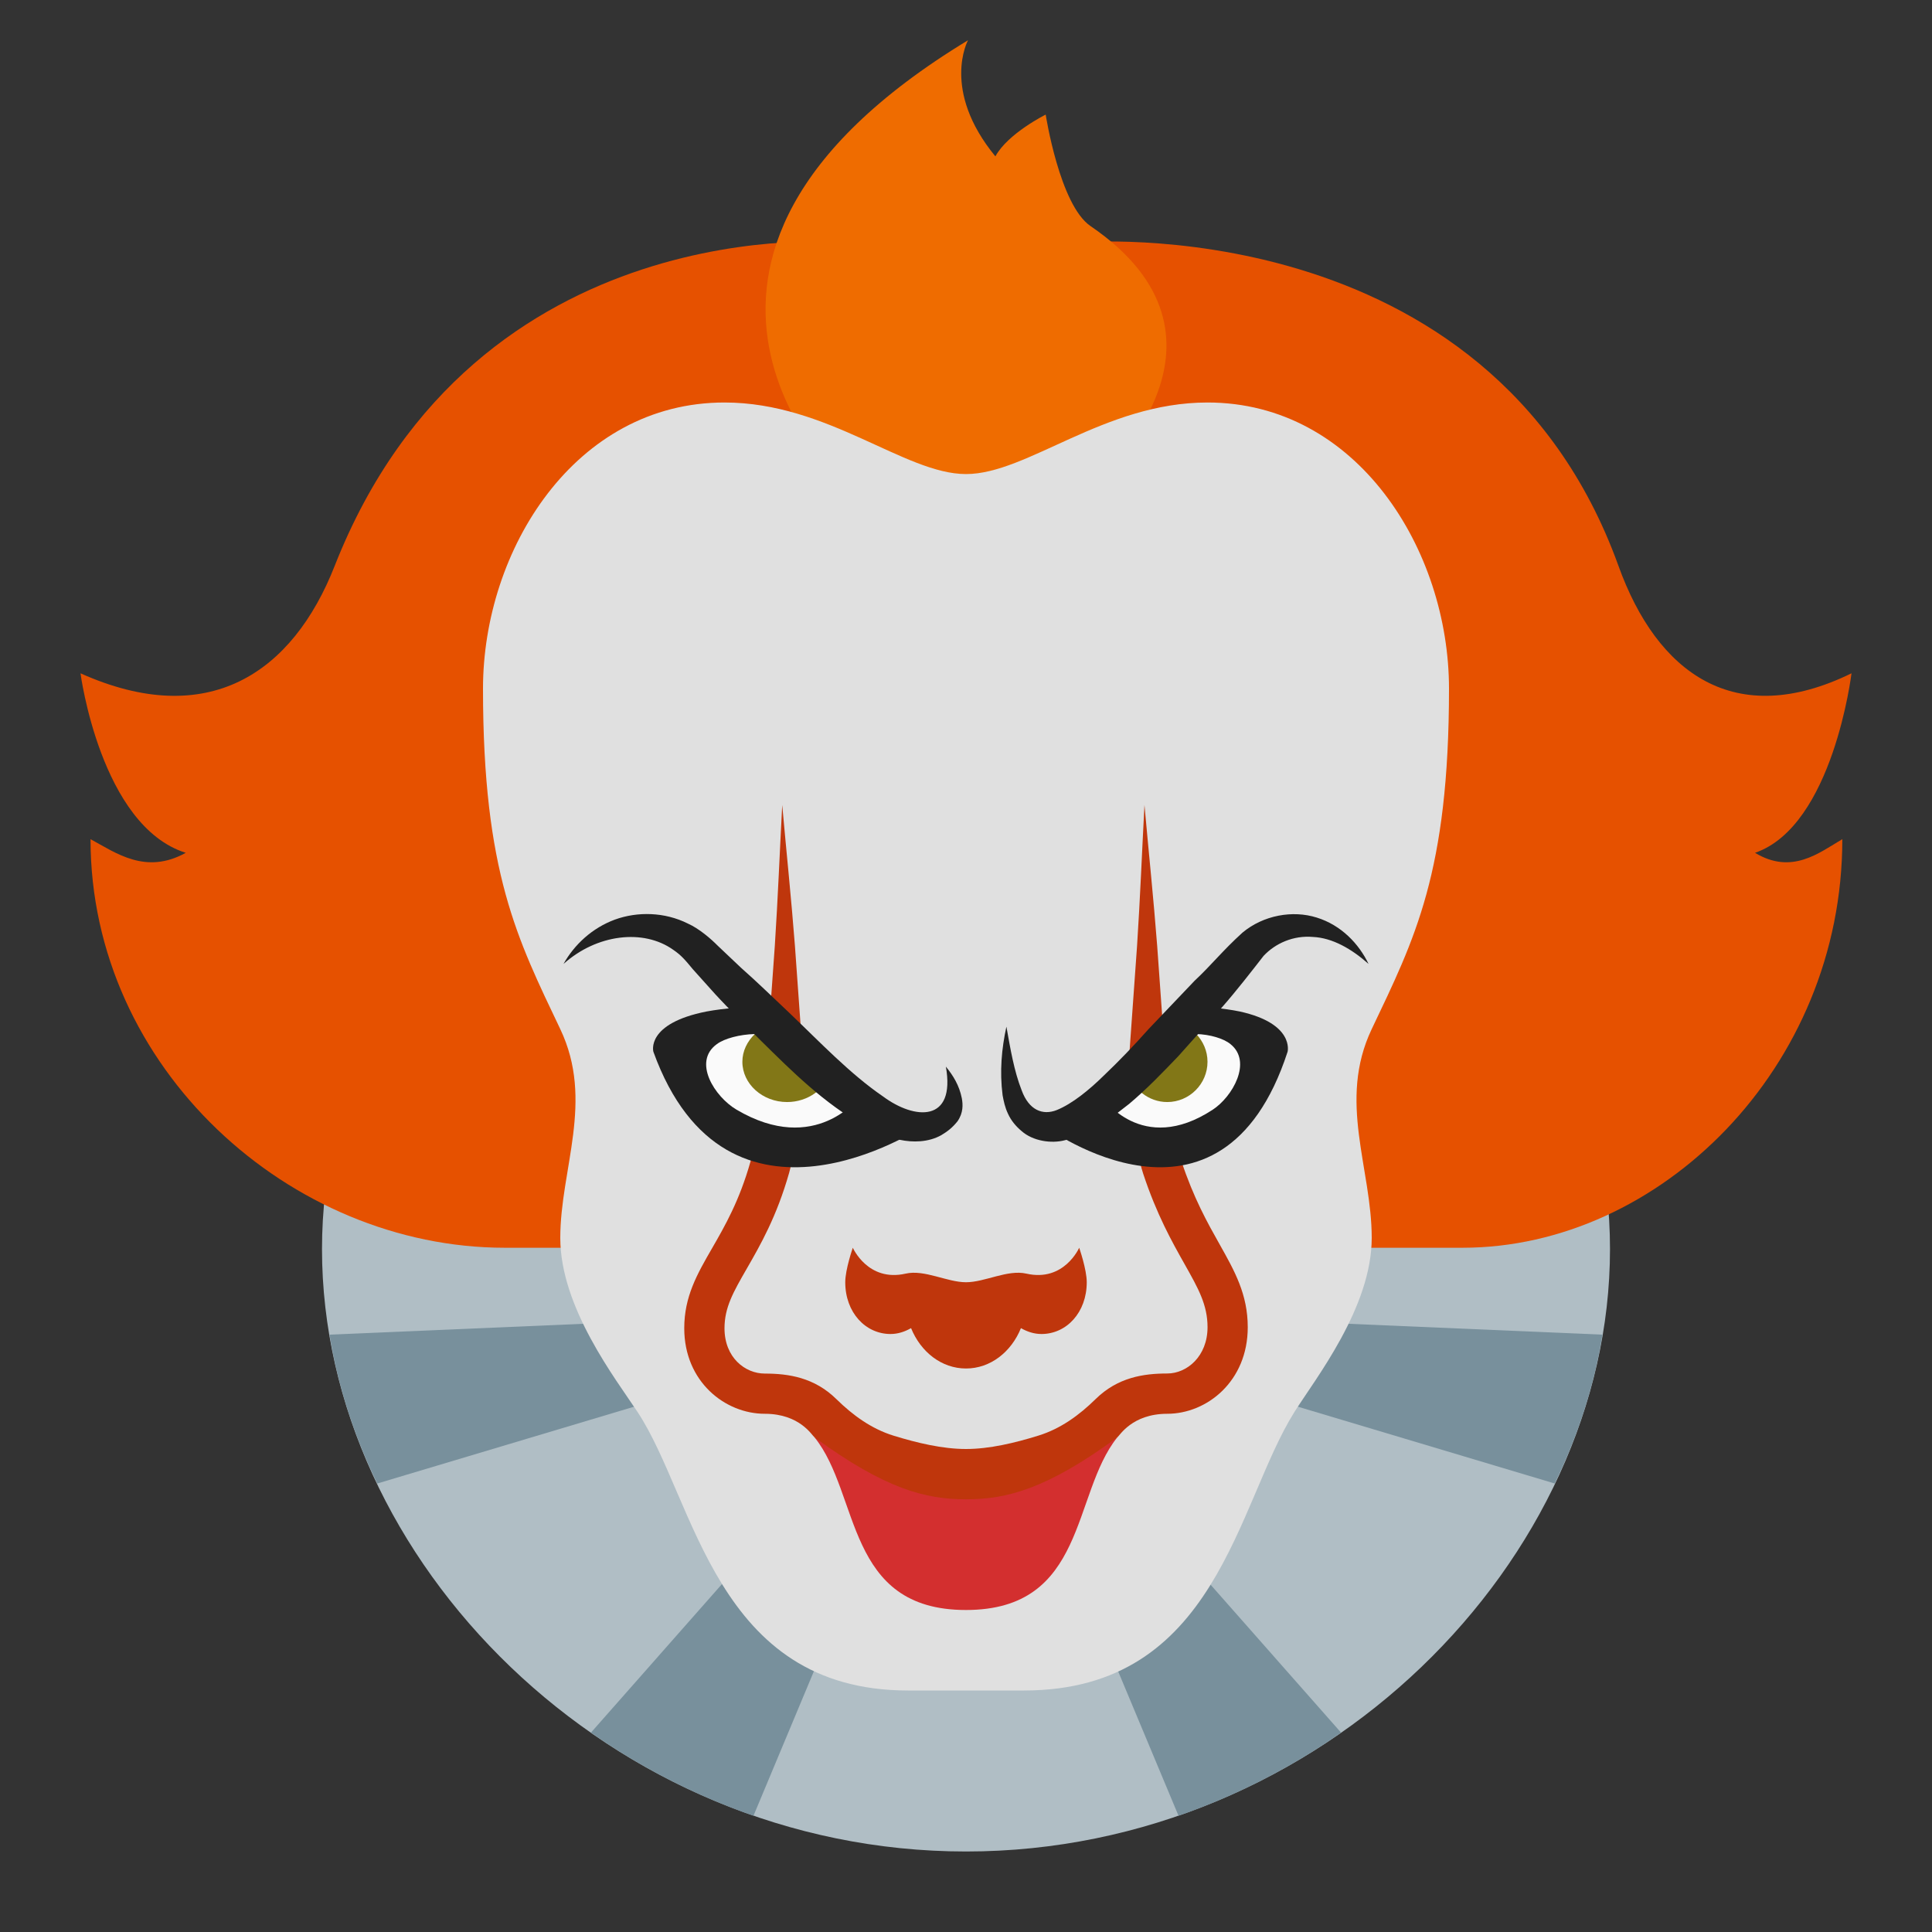 <svg xmlns="http://www.w3.org/2000/svg"  viewBox="0 0 48 48" width="1600px" height="1600px"><rect x="0" y="0" width="48" height="48" fill="#333333" stroke="none"/><path fill="#b0bec5" d="M40,31.034C40,23.302,32.837,18,24,18S8,23.302,8,31.034S15.163,46,24,46S40,38.766,40,31.034z"/><path fill="#78909c" d="M39.812 33.159c-.207 1.274-.612 2.52-1.186 3.698L24 32.483 39.812 33.159zM24 32.483l-5.28 12.629c-1.449-.502-2.814-1.207-4.038-2.066L24 32.483zM33.318 43.046c-1.224.859-2.588 1.564-4.038 2.066L24 32.483 33.318 43.046zM24 32.483L9.374 36.857c-.574-1.178-.979-2.423-1.186-3.698L24 32.483z"/><path fill="#e65100" d="M43.603,21.188c1.94-0.669,2.397-4.46,2.397-4.46c-2.9,1.418-4.831,0-5.792-2.676 c-3.221-8.92-13.422-8.028-13.422-8.028h-1.83h-3.992c0,0-9.133-0.892-12.646,8.028C7.27,16.728,5.164,18.147,2,16.728 c0,0,0.499,3.791,2.615,4.46c-0.998,0.553-1.737,0-2.366-0.339C2.25,26.54,7.21,31,12.54,31h12.417h11.382 c4.886,0,9.433-4.46,9.433-10.151C45.195,21.188,44.518,21.741,43.603,21.188z"/><path fill="#ef6c00" d="M21.007,12.077c0,0-6.085-5.538,3.043-11.077c0,0-0.677,1.236,0.68,2.885 c0.309-0.57,1.25-1.038,1.25-1.038s0.347,2.247,1.113,2.769c4.057,2.769,0.31,6.144,0.31,6.144S25.98,13,23.98,13 S21.007,12.077,21.007,12.077z"/><path fill="#e0e0e0" d="M12,17.111C12,13.656,14.289,10,18,10c2.571,0,4.474,1.778,6,1.778S27.429,10,30,10 c3.711,0,6,3.656,6,7.111c0,4.571-0.857,6.222-1.92,8.456c-0.851,1.79,0,3.459,0,5.189s-1.4,3.497-1.92,4.324 C30.72,37.37,30.24,42,25.44,42c0,0-2.16,0-2.88,0c-4.8,0-5.28-4.739-6.72-6.919c-0.54-0.817-1.92-2.595-1.92-4.324 c0-1.714,0.851-3.399,0-5.189C12.857,23.333,12,21.683,12,17.111z"/><path fill="#d32f2f" d="M20.238,35.712C21.375,37.125,21,40,23.998,40c3.002,0,2.627-2.875,3.76-4.288 C24,37,24,37,20.238,35.712z"/><path fill="#bf360c" d="M30.302,30.917C30,30.38,29.657,29.771,29.35,28.844c-0.043-0.131-0.08-0.304-0.115-0.511 l-0.986,0.166c0.044,0.266,0.096,0.489,0.152,0.658c0.337,1.021,0.721,1.702,1.03,2.25c0.343,0.609,0.57,1.012,0.57,1.567 c0,0.72-0.508,1.15-1,1.15c-0.591,0-1.231,0.096-1.78,0.635c-0.409,0.402-0.873,0.739-1.421,0.908C25.212,35.85,24.58,36,24,36 s-1.212-0.15-1.799-0.331c-0.548-0.169-1.012-0.506-1.421-0.908c-0.548-0.539-1.189-0.635-1.78-0.635c-0.485,0-1-0.395-1-1.125 c0-0.521,0.221-0.904,0.556-1.486c0.33-0.574,0.741-1.288,1.05-2.377c0.047-0.167,0.092-0.389,0.132-0.653l-0.988-0.15 c-0.033,0.214-0.067,0.395-0.106,0.53c-0.275,0.971-0.636,1.598-0.955,2.151C17.319,31.657,17,32.213,17,33 c0,1.33,1.017,2.125,2,2.125c0.875,0,1.175,0.541,1.238,0.587C22,37,23.002,37.25,24,37.25c1.002,0,2-0.25,3.758-1.538 c0.061-0.044,0.367-0.587,1.242-0.587c0.983,0,2-0.805,2-2.15C31,32.157,30.676,31.582,30.302,30.917z"/><path fill="#bf360c" d="M26.812 31c0 0 .188.536.188.857 0 .75-.502 1.286-1.125 1.286-.188 0-.36-.06-.51-.146C25.125 33.589 24.607 34 24 34s-1.125-.411-1.365-1.003c-.15.086-.322.146-.51.146-.623 0-1.125-.536-1.125-1.286C21 31.536 21.188 31 21.188 31s.375.857 1.312.643c.469-.107 1.031.214 1.5.214s1.031-.321 1.5-.214C26.438 31.857 26.812 31 26.812 31zM19 27l.25-3.5c.076-1.165.122-2.329.184-3.5.104 1.162.226 2.331.316 3.5L20 27H19zM28 27l.25-3.5c.076-1.165.122-2.329.184-3.5.104 1.162.226 2.331.316 3.5L29 27H28z"/><g><path fill="#212121" d="M31.99 26.13C30.34 31.2 26 28.01 26 28.01c.44-.21.9-.55 1.32-.93 1.05-.93 1.91-2.08 1.91-2.08.67 0 1.18.05 1.57.13C32.17 25.43 31.99 26.13 31.99 26.13zM16.233 26.13c1.833 5.07 6.656 1.88 6.656 1.88-.489-.21-1-.55-1.467-.93C20.256 26.15 19.3 25 19.3 25c-.744 0-1.311.05-1.744.13C16.033 25.43 16.233 26.13 16.233 26.13z"/></g><g><path fill="#fafafa" d="M30.13 27.57c-1.77 1.16-2.75-.32-2.75-.32s.3-.3.65-.64c.39-.37.86-.78 1.09-.86.17-.06.38-.08.6-.06.34.01.68.11.85.25C31.12 26.38 30.62 27.25 30.13 27.57zM18.3 27.57c1.967 1.16 3.056-.32 3.056-.32s-.333-.3-.722-.64c-.433-.37-.956-.78-1.211-.86-.189-.06-.422-.08-.667-.06C18.378 25.7 18 25.8 17.811 25.94 17.2 26.38 17.756 27.25 18.3 27.57z"/></g><g><path fill="#827717" d="M30 26.38c0 .55-.45 1-1 1-.47 0-.87-.33-.97-.77.39-.37.86-.78 1.09-.86.17-.06.38-.08.6-.06C29.89 25.87 30 26.11 30 26.38zM18.444 26.38c0 .55.5 1 1.111 1 .522 0 .967-.33 1.078-.77-.433-.37-.956-.78-1.211-.86-.189-.06-.422-.08-.667-.06C18.567 25.87 18.444 26.11 18.444 26.38z"/></g><g><path fill="#212121" d="M25.004 25.507c.098.548.19 1.102.378 1.579.18.496.524.633.876.492.381-.156.799-.495 1.168-.858.381-.362.751-.749 1.112-1.155l1.141-1.198c.422-.394.696-.749 1.191-1.197.517-.431 1.244-.563 1.845-.373.608.189 1.045.65 1.286 1.151-.418-.371-.895-.648-1.384-.67-.48-.041-.928.155-1.224.471-.268.345-.671.864-1.018 1.26l-1.101 1.232c-.386.403-.779.813-1.221 1.185-.455.353-.912.744-1.597.903-.331.087-.792.024-1.076-.229-.134-.111-.259-.257-.336-.428-.077-.161-.107-.312-.135-.462C24.834 26.617 24.884 26.058 25.004 25.507zM23.5 26.5c.181.221.333.467.396.785.029.156.039.362-.106.572-.124.155-.242.249-.404.346-.324.181-.716.183-1.031.115-.321-.069-.608-.187-.862-.334-1.026-.574-1.818-1.37-2.585-2.125-.381-.386-.769-.757-1.14-1.161l-.553-.616c-.19-.23-.292-.352-.492-.487C15.98 23.069 14.824 23.21 14 23.949c.268-.479.711-.893 1.277-1.102.562-.204 1.236-.19 1.812.098.279.124.575.38.745.553l.579.548c.402.355.792.736 1.186 1.107.784.748 1.516 1.524 2.341 2.089C22.73 27.828 23.746 27.891 23.5 26.5z"/></g></svg>